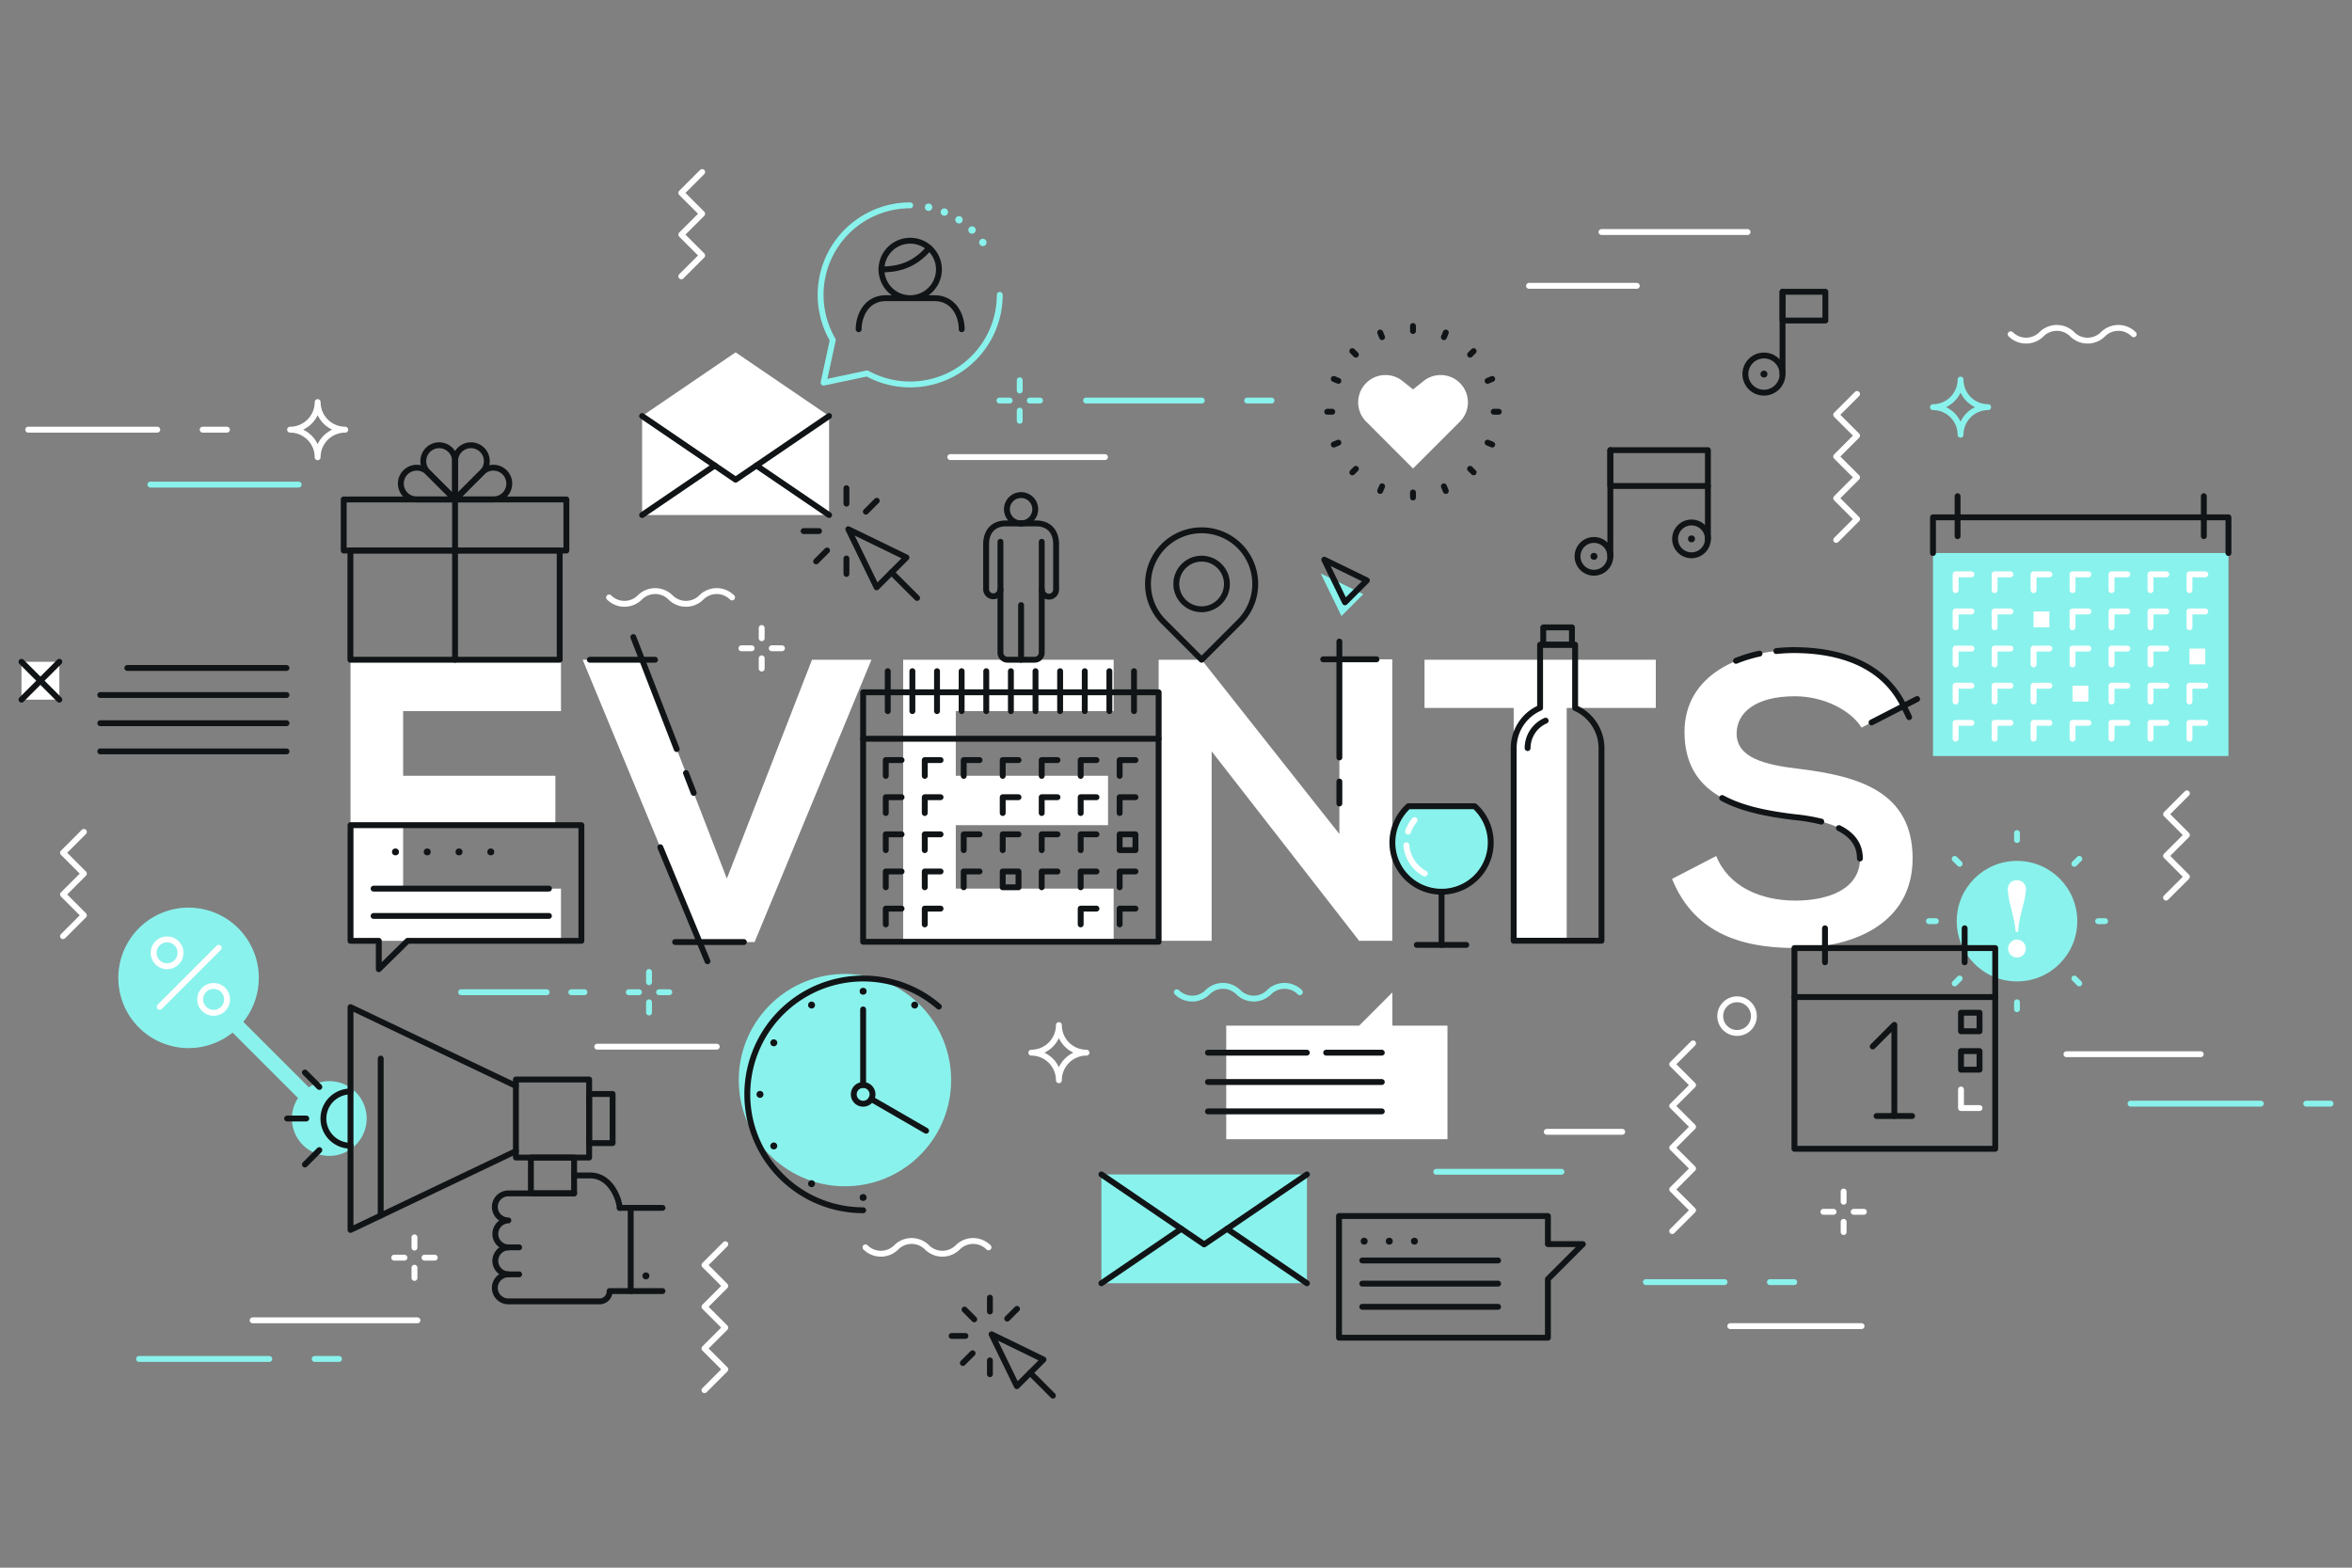 <svg xmlns="http://www.w3.org/2000/svg" viewBox="0 0 1200 800"><rect x="0" y="0" width="1200" height="800" fill="#808080" stroke="none"/><g data-name="Secondary shapes"><path fill="#fff" d="M286.22,480.11H178.84V336.67H286.22v26.22H205.68v33h77.67v25.2H205.68v32.38h80.54Z"/><path fill="#fff" d="M385,480.73H356.91L297.28,336.67h30.33l43.24,111.68,43.44-111.68h30.33Z"/><path fill="#fff" d="M568.19,480.11H460.81V336.67H568.19v26.22H487.65v33h77.67v25.2H487.65v32.38h80.54Z"/><path fill="#fff" d="M683.35,336.46h27V480.11H693.6v.2l-75.41-96.92v96.72H591.14V336.67h21.93l70.28,88.93Z"/><path fill="#fff" d="M772.29,361.26H726.8V336.67h118v24.59H799.34V480.11H772.29Z"/><path fill="#fff" d="M949.75,371.3c-4.92-8.2-18.44-16-34-16-20.08,0-29.71,8.41-29.71,19.06,0,12.5,14.75,16,32,18,29.92,3.69,57.78,11.48,57.78,45.7,0,32-28.27,45.7-60.24,45.7-29.31,0-51.85-9-62.5-35.25l22.54-11.68c6.35,15.78,22.95,22.75,40.37,22.75,17,0,33-5.95,33-21.52,0-13.52-14.14-19.06-33.2-21.1-29.3-3.49-56.35-11.27-56.35-43.45,0-29.51,29.1-41.6,55.53-41.8,22.34,0,45.5,6.35,56.36,28.48Z"/><line x1="683.35" x2="683.35" y1="327.38" y2="386.54" fill="none" stroke="#111416" stroke-linecap="round" stroke-linejoin="round" stroke-width="3"/><line x1="683.35" x2="683.35" y1="398.82" y2="410.05" fill="none" stroke="#111416" stroke-linecap="round" stroke-linejoin="round" stroke-width="3"/><path fill="none" stroke="#111416" stroke-linecap="round" stroke-linejoin="round" stroke-width="3" d="M675.1,336.46h27.18"/><line x1="300.94" x2="334.2" y1="336.67" y2="336.67" fill="none" stroke="#111416" stroke-linecap="round" stroke-linejoin="round" stroke-width="3"/><line x1="345.26" x2="323.13" y1="382.25" y2="325.1" fill="none" stroke="#111416" stroke-linecap="round" stroke-linejoin="round" stroke-width="3"/><line x1="349.99" x2="353.93" y1="394.47" y2="404.64" fill="none" stroke="#111416" stroke-linecap="round" stroke-linejoin="round" stroke-width="3"/><line x1="379.53" x2="344.45" y1="480.73" y2="480.73" fill="none" stroke="#111416" stroke-linecap="round" stroke-linejoin="round" stroke-width="3"/><line x1="360.97" x2="336.89" y1="490.52" y2="432.35" fill="none" stroke="#111416" stroke-linecap="round" stroke-linejoin="round" stroke-width="3"/><path fill="none" stroke="#111416" stroke-linecap="round" stroke-linejoin="round" stroke-width="3" d="M906.29,332.24c2.88-.31,5.77-.47,8.62-.49,22.34,0,45.5,6.35,56.36,28.48m-85.55-23a70.17,70.17,0,0,1,12-3.68m31.5,85.72A94.91,94.91,0,0,0,915.73,417c-13.69-1.63-26.89-4.2-37.07-9.76m70.27,30.86c0-7.22-4-12.16-10.7-15.52"/><line x1="954.87" x2="978.13" y1="368.67" y2="356.71" fill="none" stroke="#111416" stroke-linecap="round" stroke-linejoin="round" stroke-width="3"/><line x1="971.27" x2="974.05" y1="360.23" y2="365.97" fill="none" stroke="#111416" stroke-linecap="round" stroke-linejoin="round" stroke-width="3"/><circle cx="1029.08" cy="470.07" r="30.75" fill="#8af2ec"/><path fill="#fff" d="M1029.63,475.52h-1.22a45.89,45.89,0,0,0-1.28-7.68l-1.45-6.08a38.55,38.55,0,0,1-1.3-7.82,4.73,4.73,0,0,1,1.28-3.46,4.91,4.91,0,0,1,6.68,0,4.55,4.55,0,0,1,1.33,3.35,40.9,40.9,0,0,1-1.41,7.91l-1.48,6.08A49,49,0,0,0,1029.63,475.52Zm-.57,4a4.35,4.35,0,0,1,3.19,1.33,4.56,4.56,0,0,1,0,6.44,4.49,4.49,0,0,1-6.38,0,4.55,4.55,0,0,1,0-6.42A4.28,4.28,0,0,1,1029.06,479.5Z"/><g style="mix-blend-mode:multiply"><line x1="1029.08" x2="1029.08" y1="428.68" y2="425.13" fill="none" stroke="#8af2ec" stroke-linecap="round" stroke-linejoin="round" stroke-width="3"/><line x1="1058.34" x2="1060.85" y1="440.8" y2="438.29" fill="none" stroke="#8af2ec" stroke-linecap="round" stroke-linejoin="round" stroke-width="3"/><line x1="1070.47" x2="1074.02" y1="470.07" y2="470.07" fill="none" stroke="#8af2ec" stroke-linecap="round" stroke-linejoin="round" stroke-width="3"/><line x1="1058.34" x2="1060.85" y1="499.34" y2="501.85" fill="none" stroke="#8af2ec" stroke-linecap="round" stroke-linejoin="round" stroke-width="3"/><line x1="1029.08" x2="1029.08" y1="511.46" y2="515.01" fill="none" stroke="#8af2ec" stroke-linecap="round" stroke-linejoin="round" stroke-width="3"/><line x1="999.81" x2="997.3" y1="499.34" y2="501.85" fill="none" stroke="#8af2ec" stroke-linecap="round" stroke-linejoin="round" stroke-width="3"/><line x1="987.68" x2="984.14" y1="470.07" y2="470.07" fill="none" stroke="#8af2ec" stroke-linecap="round" stroke-linejoin="round" stroke-width="3"/><line x1="999.81" x2="997.3" y1="440.8" y2="438.29" fill="none" stroke="#8af2ec" stroke-linecap="round" stroke-linejoin="round" stroke-width="3"/></g><rect width="106.78" height="55.74" x="178.78" y="280.93" fill="none" stroke="#111416" stroke-linecap="round" stroke-linejoin="round" stroke-width="3"/><rect width="113.61" height="26.06" x="175.36" y="254.87" fill="none" stroke="#111416" stroke-linecap="round" stroke-linejoin="round" stroke-width="3"/><path fill="none" stroke="#111416" stroke-linecap="round" stroke-linejoin="round" stroke-width="3" d="M246,241.05a8.1,8.1,0,1,0-13.82-5.73v19.55Z"/><path fill="none" stroke="#111416" stroke-linecap="round" stroke-linejoin="round" stroke-width="3" d="M251.71,254.87A8.1,8.1,0,1,0,246,241.05l-13.82,13.82Z"/><path fill="none" stroke="#111416" stroke-linecap="round" stroke-linejoin="round" stroke-width="3" d="M218.35,241.05a8.1,8.1,0,1,1,13.82-5.73v19.55Z"/><path fill="none" stroke="#111416" stroke-linecap="round" stroke-linejoin="round" stroke-width="3" d="M212.62,254.87a8.1,8.1,0,1,1,5.73-13.82l13.82,13.82Z"/><line x1="232.17" x2="232.17" y1="254.87" y2="336.67" fill="none" stroke="#111416" stroke-linecap="round" stroke-linejoin="round" stroke-width="3"/><polygon fill="#fff" points="375.31 179.8 327.61 212.3 327.61 262.82 423 262.82 423 212.3 375.31 179.8"/><polyline fill="none" stroke="#111416" stroke-linecap="round" stroke-linejoin="round" stroke-width="3" points="327.61 212.3 375.31 244.79 423 212.3"/><line x1="385.93" x2="423.01" y1="237.56" y2="262.82" fill="none" stroke="#111416" stroke-linecap="round" stroke-linejoin="round" stroke-width="3"/><line x1="327.61" x2="364.69" y1="262.82" y2="237.56" fill="none" stroke="#111416" stroke-linecap="round" stroke-linejoin="round" stroke-width="3"/><path fill="none" stroke="#111416" stroke-linecap="round" stroke-linejoin="round" stroke-width="3" d="M464.38,152.16a14.66,14.66,0,1,0-14.65-14.66A14.66,14.66,0,0,0,464.38,152.16ZM490.67,168c0-6.61-3.76-15.83-13.91-15.83H452c-10.15,0-13.9,9.22-13.9,15.83"/><path fill="none" stroke="#111416" stroke-linecap="round" stroke-linejoin="round" stroke-width="3" d="M449.73,137.5c8,0,16.6-1.82,24.37-11"/><path fill="none" stroke="#8af2ec" stroke-linecap="round" stroke-linejoin="round" stroke-width="3" d="M464.38,104.79A45.69,45.69,0,0,0,424.9,173.5l-4.71,21.77,22.2-4.71a45.71,45.71,0,0,0,67.69-40.07"/><path fill="#8af2ec" d="M473.84,103.88a1.88,1.88,0,1,0,1.79,2A1.87,1.87,0,0,0,473.84,103.88Z"/><path fill="#8af2ec" d="M482.24,106.4a1.88,1.88,0,1,0,1.4,2.27A1.88,1.88,0,0,0,482.24,106.4Z"/><path fill="#8af2ec" d="M490,110.43a1.88,1.88,0,1,0,1,2.49A1.88,1.88,0,0,0,490,110.43Z"/><path fill="#8af2ec" d="M497,115.83a1.88,1.88,0,1,0,.49,2.61A1.88,1.88,0,0,0,497,115.83Z"/><path fill="#8af2ec" d="M502.78,122.4a1.88,1.88,0,1,0,0,2.66A1.87,1.87,0,0,0,502.78,122.4Z"/><polygon fill="none" stroke="#111416" stroke-linecap="round" stroke-linejoin="round" stroke-width="3" points="432.81 270.06 447.25 299.73 462.48 284.49 432.81 270.06"/><line x1="454.86" x2="467.9" y1="292.11" y2="305.14" fill="none" stroke="#111416" stroke-linecap="round" stroke-linejoin="round" stroke-width="3"/><line x1="431.86" x2="431.86" y1="257.01" y2="249.13" fill="none" stroke="#111416" stroke-linecap="round" stroke-linejoin="round" stroke-width="3"/><line x1="441.76" x2="447.33" y1="261.11" y2="255.54" fill="none" stroke="#111416" stroke-linecap="round" stroke-linejoin="round" stroke-width="3"/><line x1="417.87" x2="409.99" y1="271.01" y2="271.01" fill="none" stroke="#111416" stroke-linecap="round" stroke-linejoin="round" stroke-width="3"/><line x1="421.97" x2="416.39" y1="280.9" y2="286.48" fill="none" stroke="#111416" stroke-linecap="round" stroke-linejoin="round" stroke-width="3"/><line x1="431.86" x2="431.86" y1="285" y2="292.88" fill="none" stroke="#111416" stroke-linecap="round" stroke-linejoin="round" stroke-width="3"/><polygon fill="none" stroke="#111416" stroke-linecap="round" stroke-linejoin="round" stroke-width="3" points="505.91 680.89 518.79 707.37 532.39 693.78 505.91 680.89"/><line x1="525.59" x2="537.22" y1="700.57" y2="712.21" fill="none" stroke="#111416" stroke-linecap="round" stroke-linejoin="round" stroke-width="3"/><line x1="505.06" x2="505.06" y1="669.25" y2="662.21" fill="none" stroke="#111416" stroke-linecap="round" stroke-linejoin="round" stroke-width="3"/><line x1="497.07" x2="492.1" y1="673.26" y2="668.28" fill="none" stroke="#111416" stroke-linecap="round" stroke-linejoin="round" stroke-width="3"/><line x1="513.89" x2="518.87" y1="672.9" y2="667.93" fill="none" stroke="#111416" stroke-linecap="round" stroke-linejoin="round" stroke-width="3"/><line x1="492.57" x2="485.53" y1="681.74" y2="681.74" fill="none" stroke="#111416" stroke-linecap="round" stroke-linejoin="round" stroke-width="3"/><line x1="496.23" x2="491.25" y1="690.57" y2="695.54" fill="none" stroke="#111416" stroke-linecap="round" stroke-linejoin="round" stroke-width="3"/><line x1="505.06" x2="505.06" y1="694.23" y2="701.26" fill="none" stroke="#111416" stroke-linecap="round" stroke-linejoin="round" stroke-width="3"/><rect width="150.76" height="103.6" x="440.37" y="376.99" fill="none" stroke="#111416" stroke-linecap="round" stroke-linejoin="round" stroke-width="3"/><polyline fill="none" stroke="#111416" stroke-linecap="round" stroke-linejoin="round" stroke-width="3" points="451.93 433.83 451.93 425.77 459.99 425.77"/><polyline fill="none" stroke="#111416" stroke-linecap="round" stroke-linejoin="round" stroke-width="3" points="471.82 433.83 471.82 425.77 479.88 425.77"/><polyline fill="none" stroke="#111416" stroke-linecap="round" stroke-linejoin="round" stroke-width="3" points="491.7 433.83 491.7 425.77 499.77 425.77"/><polyline fill="none" stroke="#111416" stroke-linecap="round" stroke-linejoin="round" stroke-width="3" points="511.59 433.83 511.59 425.77 519.65 425.77"/><polyline fill="none" stroke="#111416" stroke-linecap="round" stroke-linejoin="round" stroke-width="3" points="531.48 433.83 531.48 425.77 539.54 425.77"/><polyline fill="none" stroke="#111416" stroke-linecap="round" stroke-linejoin="round" stroke-width="3" points="551.37 433.83 551.37 425.77 559.43 425.77"/><rect width="8.06" height="8.06" x="571.25" y="425.77" fill="none" stroke="#111416" stroke-linecap="round" stroke-linejoin="round" stroke-width="3"/><polyline fill="none" stroke="#111416" stroke-linecap="round" stroke-linejoin="round" stroke-width="3" points="451.93 452.78 451.93 444.72 459.99 444.72"/><polyline fill="none" stroke="#111416" stroke-linecap="round" stroke-linejoin="round" stroke-width="3" points="471.82 452.78 471.82 444.72 479.88 444.72"/><polyline fill="none" stroke="#111416" stroke-linecap="round" stroke-linejoin="round" stroke-width="3" points="491.7 452.78 491.7 444.72 499.77 444.72"/><rect width="8.06" height="8.06" x="511.59" y="444.72" fill="none" stroke="#111416" stroke-linecap="round" stroke-linejoin="round" stroke-width="3"/><polyline fill="none" stroke="#111416" stroke-linecap="round" stroke-linejoin="round" stroke-width="3" points="531.48 452.78 531.48 444.72 539.54 444.72"/><polyline fill="none" stroke="#111416" stroke-linecap="round" stroke-linejoin="round" stroke-width="3" points="551.37 452.78 551.37 444.72 559.43 444.72"/><polyline fill="none" stroke="#111416" stroke-linecap="round" stroke-linejoin="round" stroke-width="3" points="571.25 452.78 571.25 444.72 579.31 444.72"/><polyline fill="none" stroke="#111416" stroke-linecap="round" stroke-linejoin="round" stroke-width="3" points="451.93 471.73 451.93 463.67 459.99 463.67"/><polyline fill="none" stroke="#111416" stroke-linecap="round" stroke-linejoin="round" stroke-width="3" points="471.82 471.73 471.82 463.67 479.88 463.67"/><polyline fill="none" stroke="#fff" stroke-linecap="round" stroke-linejoin="round" stroke-width="3" points="491.7 471.73 491.7 463.67 499.77 463.67"/><polyline fill="none" stroke="#fff" stroke-linecap="round" stroke-linejoin="round" stroke-width="3" points="511.59 471.73 511.59 463.67 519.65 463.67"/><polyline fill="none" stroke="#fff" stroke-linecap="round" stroke-linejoin="round" stroke-width="3" points="531.48 471.73 531.48 463.67 539.54 463.67"/><polyline fill="none" stroke="#111416" stroke-linecap="round" stroke-linejoin="round" stroke-width="3" points="551.37 471.73 551.37 463.67 559.43 463.67"/><polyline fill="none" stroke="#111416" stroke-linecap="round" stroke-linejoin="round" stroke-width="3" points="571.25 471.73 571.25 463.67 579.31 463.67"/><polyline fill="none" stroke="#111416" stroke-linecap="round" stroke-linejoin="round" stroke-width="3" points="451.93 414.89 451.93 406.82 459.99 406.82"/><polyline fill="none" stroke="#111416" stroke-linecap="round" stroke-linejoin="round" stroke-width="3" points="471.82 414.89 471.82 406.82 479.88 406.82"/><rect width="8.06" height="8.06" x="491.7" y="406.82" fill="none" stroke="#fff" stroke-linecap="round" stroke-linejoin="round" stroke-width="3"/><polyline fill="none" stroke="#111416" stroke-linecap="round" stroke-linejoin="round" stroke-width="3" points="511.59 414.89 511.59 406.82 519.65 406.82"/><polyline fill="none" stroke="#111416" stroke-linecap="round" stroke-linejoin="round" stroke-width="3" points="531.48 414.89 531.48 406.82 539.54 406.82"/><polyline fill="none" stroke="#111416" stroke-linecap="round" stroke-linejoin="round" stroke-width="3" points="551.37 414.89 551.37 406.82 559.43 406.82"/><polyline fill="none" stroke="#111416" stroke-linecap="round" stroke-linejoin="round" stroke-width="3" points="571.25 414.89 571.25 406.82 579.31 406.82"/><polyline fill="none" stroke="#111416" stroke-linecap="round" stroke-linejoin="round" stroke-width="3" points="451.93 395.94 451.93 387.88 459.99 387.88"/><polyline fill="none" stroke="#111416" stroke-linecap="round" stroke-linejoin="round" stroke-width="3" points="471.82 395.94 471.82 387.88 479.88 387.88"/><polyline fill="none" stroke="#111416" stroke-linecap="round" stroke-linejoin="round" stroke-width="3" points="491.7 395.94 491.7 387.88 499.77 387.88"/><polyline fill="none" stroke="#111416" stroke-linecap="round" stroke-linejoin="round" stroke-width="3" points="511.59 395.94 511.59 387.88 519.65 387.88"/><polyline fill="none" stroke="#111416" stroke-linecap="round" stroke-linejoin="round" stroke-width="3" points="531.48 395.94 531.48 387.88 539.54 387.88"/><polyline fill="none" stroke="#111416" stroke-linecap="round" stroke-linejoin="round" stroke-width="3" points="551.37 395.94 551.37 387.88 559.43 387.88"/><polyline fill="none" stroke="#111416" stroke-linecap="round" stroke-linejoin="round" stroke-width="3" points="571.25 395.94 571.25 387.88 579.31 387.88"/><polyline fill="none" stroke="#111416" stroke-linecap="round" stroke-linejoin="round" stroke-width="3" points="440.38 376.99 440.38 353.29 591.14 353.29 591.14 376.99"/><line x1="452.94" x2="452.94" y1="342.5" y2="362.89" fill="none" stroke="#111416" stroke-linecap="round" stroke-linejoin="round" stroke-width="3"/><line x1="465.5" x2="465.5" y1="342.5" y2="362.89" fill="none" stroke="#111416" stroke-linecap="round" stroke-linejoin="round" stroke-width="3"/><line x1="478.07" x2="478.07" y1="342.5" y2="362.89" fill="none" stroke="#111416" stroke-linecap="round" stroke-linejoin="round" stroke-width="3"/><line x1="490.63" x2="490.63" y1="342.5" y2="362.89" fill="none" stroke="#111416" stroke-linecap="round" stroke-linejoin="round" stroke-width="3"/><line x1="503.19" x2="503.19" y1="342.5" y2="362.89" fill="none" stroke="#111416" stroke-linecap="round" stroke-linejoin="round" stroke-width="3"/><line x1="515.76" x2="515.76" y1="342.5" y2="362.89" fill="none" stroke="#111416" stroke-linecap="round" stroke-linejoin="round" stroke-width="3"/><line x1="528.32" x2="528.32" y1="342.5" y2="362.89" fill="none" stroke="#111416" stroke-linecap="round" stroke-linejoin="round" stroke-width="3"/><line x1="540.88" x2="540.88" y1="342.5" y2="362.89" fill="none" stroke="#111416" stroke-linecap="round" stroke-linejoin="round" stroke-width="3"/><line x1="553.45" x2="553.45" y1="342.5" y2="362.89" fill="none" stroke="#111416" stroke-linecap="round" stroke-linejoin="round" stroke-width="3"/><line x1="566.01" x2="566.01" y1="342.5" y2="362.89" fill="none" stroke="#111416" stroke-linecap="round" stroke-linejoin="round" stroke-width="3"/><line x1="578.58" x2="578.58" y1="342.5" y2="362.89" fill="none" stroke="#111416" stroke-linecap="round" stroke-linejoin="round" stroke-width="3"/><path fill="none" stroke="#111416" stroke-width="3" d="M513.73,259.88A7.23,7.23,0,1,1,521,267.1,7.23,7.23,0,0,1,513.73,259.88Z"/><path fill="none" stroke="#111416" stroke-linecap="round" stroke-width="3" d="M510.43,276.49v56.56a3.61,3.61,0,0,0,3.61,3.62h13.83a3.63,3.63,0,0,0,3.62-3.62V276.49"/><path fill="none" stroke="#111416" stroke-linecap="round" stroke-width="3" d="M521,267.1H513.3c-6.77,0-10.18,4.41-10.18,10.66v23.07a3.66,3.66,0,0,0,7.31,0"/><path fill="none" stroke="#111416" stroke-linecap="round" stroke-width="3" d="M521,267.1h7.65c6.77,0,10.18,4.41,10.18,10.66v23.07a3.65,3.65,0,0,1-7.3,0"/><line x1="520.96" x2="520.96" y1="308.78" y2="336.67" fill="none" stroke="#111416" stroke-linecap="round" stroke-width="3"/><path fill="none" stroke="#111416" stroke-linecap="round" stroke-linejoin="round" stroke-width="3" d="M593.72,317.32l19.35,19.35,19.34-19.35a27.36,27.36,0,1,0-38.69,0Z"/><path fill="none" stroke="#111416" stroke-linecap="round" stroke-linejoin="round" stroke-width="3" d="M600.16,298a12.91,12.91,0,1,1,12.91,12.91A12.91,12.91,0,0,1,600.16,298Z"/><path fill="#fff" d="M726.73,194.11a13.93,13.93,0,0,1,18,21.18l-23.79,23.8-23.79-23.8a13.93,13.93,0,0,1,18-21.18l5.82,4.6Z"/><line x1="720.91" x2="720.91" y1="168.92" y2="166.36" fill="none" stroke="#111416" stroke-linecap="round" stroke-linejoin="round" stroke-width="3"/><line x1="720.91" x2="720.91" y1="251.31" y2="253.87" fill="none" stroke="#111416" stroke-linecap="round" stroke-linejoin="round" stroke-width="3"/><line x1="705.15" x2="704.17" y1="172.06" y2="169.69" fill="none" stroke="#111416" stroke-linecap="round" stroke-linejoin="round" stroke-width="3"/><line x1="736.67" x2="737.66" y1="248.17" y2="250.54" fill="none" stroke="#111416" stroke-linecap="round" stroke-linejoin="round" stroke-width="3"/><line x1="691.78" x2="689.97" y1="180.99" y2="179.17" fill="none" stroke="#111416" stroke-linecap="round" stroke-linejoin="round" stroke-width="3"/><line x1="750.04" x2="751.85" y1="239.24" y2="241.05" fill="none" stroke="#111416" stroke-linecap="round" stroke-linejoin="round" stroke-width="3"/><line x1="682.85" x2="680.49" y1="194.35" y2="193.37" fill="none" stroke="#111416" stroke-linecap="round" stroke-linejoin="round" stroke-width="3"/><line x1="758.97" x2="761.34" y1="225.88" y2="226.86" fill="none" stroke="#111416" stroke-linecap="round" stroke-linejoin="round" stroke-width="3"/><line x1="679.72" x2="677.15" y1="210.11" y2="210.11" fill="none" stroke="#111416" stroke-linecap="round" stroke-linejoin="round" stroke-width="3"/><line x1="762.1" x2="764.67" y1="210.11" y2="210.11" fill="none" stroke="#111416" stroke-linecap="round" stroke-linejoin="round" stroke-width="3"/><line x1="682.85" x2="680.49" y1="225.88" y2="226.86" fill="none" stroke="#111416" stroke-linecap="round" stroke-linejoin="round" stroke-width="3"/><line x1="758.97" x2="761.34" y1="194.35" y2="193.37" fill="none" stroke="#111416" stroke-linecap="round" stroke-linejoin="round" stroke-width="3"/><line x1="691.78" x2="689.97" y1="239.24" y2="241.05" fill="none" stroke="#111416" stroke-linecap="round" stroke-linejoin="round" stroke-width="3"/><line x1="750.04" x2="751.85" y1="180.99" y2="179.17" fill="none" stroke="#111416" stroke-linecap="round" stroke-linejoin="round" stroke-width="3"/><line x1="705.15" x2="704.17" y1="248.17" y2="250.54" fill="none" stroke="#111416" stroke-linecap="round" stroke-linejoin="round" stroke-width="3"/><line x1="736.67" x2="737.66" y1="172.06" y2="169.69" fill="none" stroke="#111416" stroke-linecap="round" stroke-linejoin="round" stroke-width="3"/><path fill="#8af2ec" d="M168,551.72a18.94,18.94,0,0,0-10.47,3.13l-33.39-33.38a35.84,35.84,0,1,0-5.47,5.47l33.39,33.38a19.07,19.07,0,1,0,15.94-8.6Z"/><path fill="none" stroke="#fff" stroke-linecap="round" stroke-linejoin="round" stroke-width="3" d="M78.4,486.23a6.85,6.85,0,1,1,6.85,6.85A6.84,6.84,0,0,1,78.4,486.23Z"/><path fill="none" stroke="#fff" stroke-linecap="round" stroke-linejoin="round" stroke-width="3" d="M102.15,510a6.85,6.85,0,1,1,6.85,6.85A6.85,6.85,0,0,1,102.15,510Z"/><line x1="81.49" x2="111.6" y1="513.77" y2="483.66" fill="none" stroke="#fff" stroke-linecap="round" stroke-linejoin="round" stroke-width="3"/><path fill="none" stroke="#111416" stroke-linecap="round" stroke-linejoin="round" stroke-width="3" d="M292.92,599.84h8.26c11.18,0,15,13.65,15,16.55"/><path fill="none" stroke="#111416" stroke-linecap="round" stroke-linejoin="round" stroke-width="3" d="M259.36,650.32a6.9,6.9,0,0,1,0-13.79h5.5"/><path fill="none" stroke="#111416" stroke-linecap="round" stroke-linejoin="round" stroke-width="3" d="M264.86,650.32h-5.5a6.89,6.89,0,0,0,0,13.78h46.33a5.14,5.14,0,0,0,5.34-5.26h10.76"/><path fill="none" stroke="#111416" stroke-linecap="round" stroke-linejoin="round" stroke-width="3" d="M292.92,609H259.36a6.89,6.89,0,0,0,0,13.78h0a6.9,6.9,0,0,0,0,13.79"/><polyline fill="none" stroke="#111416" stroke-linecap="round" stroke-linejoin="round" stroke-width="3" points="338 616.39 321.79 616.39 321.79 658.84 338 658.84"/><path fill="none" stroke="#111416" stroke-linecap="round" stroke-linejoin="round" stroke-width="3" d="M316.18,616.39h5.61"/><circle cx="329.54" cy="651.09" r="1.77" fill="#111416"/><rect width="37.37" height="39.83" x="263.21" y="550.87" fill="none" stroke="#111416" stroke-linecap="round" stroke-linejoin="round" stroke-width="3"/><rect width="22.04" height="18.25" x="270.87" y="590.71" fill="none" stroke="#111416" stroke-linecap="round" stroke-linejoin="round" stroke-width="3"/><rect width="11.98" height="25.06" x="300.58" y="558.26" fill="none" stroke="#111416" stroke-linecap="round" stroke-linejoin="round" stroke-width="3"/><polyline fill="none" stroke="#111416" stroke-linecap="round" stroke-linejoin="round" stroke-width="3" points="263.21 554.17 178.84 513.94 178.84 627.64 263.21 587.41"/><line x1="194.24" x2="194.24" y1="620.3" y2="540.21" fill="none" stroke="#111416" stroke-linecap="round" stroke-linejoin="round" stroke-width="3"/><path fill="none" stroke="#111416" stroke-linecap="round" stroke-linejoin="round" stroke-width="3" d="M178.84,557a13.83,13.83,0,0,0,0,27.66"/><line x1="146.48" x2="156.26" y1="570.79" y2="570.79" fill="none" stroke="#111416" stroke-linecap="round" stroke-linejoin="round" stroke-width="3"/><line x1="155.57" x2="162.93" y1="547.32" y2="554.68" fill="none" stroke="#111416" stroke-linecap="round" stroke-linejoin="round" stroke-width="3"/><line x1="155.57" x2="162.93" y1="594.26" y2="586.9" fill="none" stroke="#111416" stroke-linecap="round" stroke-linejoin="round" stroke-width="3"/><polygon fill="#fff" points="693.46 523.38 710.4 506.43 710.4 523.38 738.5 523.38 738.5 581.33 625.62 581.33 625.62 523.38 693.46 523.38"/><line x1="666.76" x2="616.3" y1="537.18" y2="537.18" fill="#fff" stroke="#111416" stroke-linecap="round" stroke-linejoin="round" stroke-width="3"/><line x1="705" x2="676.61" y1="537.18" y2="537.18" fill="#fff" stroke="#111416" stroke-linecap="round" stroke-linejoin="round" stroke-width="3"/><line x1="705" x2="616.3" y1="552.16" y2="552.16" fill="#fff" stroke="#111416" stroke-linecap="round" stroke-linejoin="round" stroke-width="3"/><line x1="705" x2="616.3" y1="567.14" y2="567.14" fill="#fff" stroke="#111416" stroke-linecap="round" stroke-linejoin="round" stroke-width="3"/><circle cx="431.11" cy="551.17" r="54.18" fill="#8af2ec" transform="rotate(-1.78 431.518 551.745)"/><path fill="none" stroke="#111416" stroke-width="3" d="M435.6,558.47a4.78,4.78,0,1,1,4.77,4.77A4.78,4.78,0,0,1,435.6,558.47Z"/><line x1="440.37" x2="440.37" y1="553.69" y2="515.11" fill="none" stroke="#111416" stroke-linecap="round" stroke-width="3"/><line x1="444.5" x2="472.5" y1="560.85" y2="577.02" fill="none" stroke="#111416" stroke-linecap="round" stroke-width="3"/><path fill="none" stroke="#111416" stroke-linecap="round" stroke-linejoin="round" stroke-width="3" d="M479,513.67a59.13,59.13,0,1,0-38.6,103.93"/><circle cx="440.37" cy="505.84" r="1.77" fill="#111416"/><circle cx="440.37" cy="611.09" r="1.77" fill="#111416"/><path fill="#111416" d="M415.6,512a1.77,1.77,0,1,1-2.42-.65A1.77,1.77,0,0,1,415.6,512Z"/><path fill="#111416" d="M395.69,530.62a1.77,1.77,0,1,1-2.43.65A1.78,1.78,0,0,1,395.69,530.62Z"/><path fill="#111416" d="M387.75,556.7a1.77,1.77,0,1,1-1.77,1.77A1.76,1.76,0,0,1,387.75,556.7Z"/><path fill="#111416" d="M393.91,583.25a1.77,1.77,0,1,1-.65,2.42A1.77,1.77,0,0,1,393.91,583.25Z"/><path fill="#111416" d="M412.53,603.16a1.77,1.77,0,1,1,.64,2.42A1.77,1.77,0,0,1,412.53,603.16Z"/><path fill="#111416" d="M468.22,513.78a1.77,1.77,0,1,1-.65-2.42A1.77,1.77,0,0,1,468.22,513.78Z"/><path fill="none" stroke="#111416" stroke-linecap="round" stroke-linejoin="round" stroke-width="3" d="M890.5,190.9a9.48,9.48,0,1,1,9.48,9.48A9.47,9.47,0,0,1,890.5,190.9Z"/><line x1="909.46" x2="909.46" y1="190.9" y2="148.89" fill="none" stroke="#111416" stroke-linecap="round" stroke-linejoin="round" stroke-width="3"/><rect width="21.85" height="14.68" x="909.46" y="148.89" fill="none" stroke="#111416" stroke-linecap="round" stroke-linejoin="round" stroke-width="3"/><circle cx="899.98" cy="190.9" r="1.77" fill="#111416"/><circle cx="813.23" cy="283.9" r="8.37" fill="none" stroke="#111416" stroke-linecap="round" stroke-linejoin="round" stroke-width="3"/><line x1="821.6" x2="821.6" y1="283.9" y2="229.71" fill="none" stroke="#111416" stroke-linecap="round" stroke-linejoin="round" stroke-width="3"/><rect width="49.78" height="18.3" x="821.6" y="229.71" fill="none" stroke="#111416" stroke-linecap="round" stroke-linejoin="round" stroke-width="3"/><circle cx="813.23" cy="283.9" r="1.77" fill="#111416"/><path fill="none" stroke="#111416" stroke-linecap="round" stroke-linejoin="round" stroke-width="3" d="M854.64,275a8.37,8.37,0,1,1,8.37,8.37A8.37,8.37,0,0,1,854.64,275Z"/><circle cx="863.01" cy="274.98" r="1.77" fill="#111416"/><line x1="871.38" x2="871.38" y1="274.98" y2="248.01" fill="none" stroke="#111416" stroke-linecap="round" stroke-linejoin="round" stroke-width="3"/><polygon fill="none" stroke="#111416" stroke-linecap="round" stroke-linejoin="round" stroke-width="3" points="789.75 634.89 789.75 620.55 683.17 620.55 683.17 682.64 789.75 682.64 789.75 652.73 807.59 634.89 789.75 634.89"/><circle cx="696" cy="633.38" r="1.77" fill="#111416"/><circle cx="708.82" cy="633.38" r="1.77" fill="#111416"/><circle cx="721.64" cy="633.38" r="1.77" fill="#111416"/><line x1="695.03" x2="764.34" y1="643.22" y2="643.22" fill="none" stroke="#111416" stroke-linecap="round" stroke-linejoin="round" stroke-width="3"/><line x1="695.03" x2="764.34" y1="655.05" y2="655.05" fill="none" stroke="#111416" stroke-linecap="round" stroke-linejoin="round" stroke-width="3"/><line x1="695.03" x2="764.34" y1="666.87" y2="666.87" fill="none" stroke="#111416" stroke-linecap="round" stroke-linejoin="round" stroke-width="3"/><polygon fill="#8af2ec" points="673.83 292.62 684.41 314.37 695.57 303.2 673.83 292.62"/><polygon fill="none" stroke="#111416" stroke-linecap="round" stroke-linejoin="round" stroke-width="3" points="675.65 285.61 686.22 307.36 697.39 296.19 675.65 285.61"/><rect width="104.87" height="55.54" x="561.94" y="599.31" fill="#8af2ec"/><polyline fill="none" stroke="#111416" stroke-linecap="round" stroke-linejoin="round" stroke-width="3" points="561.94 599.31 614.37 635.03 666.8 599.31"/><line x1="626.05" x2="666.8" y1="627.08" y2="654.85" fill="none" stroke="#111416" stroke-linecap="round" stroke-linejoin="round" stroke-width="3"/><line x1="561.94" x2="602.7" y1="654.85" y2="627.08" fill="none" stroke="#111416" stroke-linecap="round" stroke-linejoin="round" stroke-width="3"/><rect width="102.44" height="102.44" x="915.53" y="483.8" fill="none" stroke="#111416" stroke-linecap="round" stroke-linejoin="round" stroke-width="3"/><line x1="915.53" x2="1017.96" y1="508.8" y2="508.8" fill="none" stroke="#111416" stroke-linecap="round" stroke-linejoin="round" stroke-width="3"/><line x1="931.12" x2="931.12" y1="473.71" y2="491.06" fill="none" stroke="#111416" stroke-linecap="round" stroke-linejoin="round" stroke-width="3"/><line x1="1002.37" x2="1002.37" y1="473.71" y2="491.06" fill="none" stroke="#111416" stroke-linecap="round" stroke-linejoin="round" stroke-width="3"/><rect width="9.46" height="9.46" x="1000.51" y="516.79" fill="none" stroke="#111416" stroke-linecap="round" stroke-linejoin="round" stroke-width="3"/><rect width="9.46" height="9.46" x="1000.51" y="536.39" fill="none" stroke="#111416" stroke-linecap="round" stroke-linejoin="round" stroke-width="3"/><polyline fill="none" stroke="#fff" stroke-linecap="round" stroke-linejoin="round" stroke-width="3" points="1000.51 555.99 1000.51 565.45 1009.97 565.45"/><line x1="957.43" x2="975.56" y1="569.51" y2="569.51" fill="none" stroke="#111416" stroke-linecap="round" stroke-linejoin="round" stroke-width="3"/><polyline fill="none" stroke="#111416" stroke-linecap="round" stroke-linejoin="round" stroke-width="3" points="966.5 569.5 966.5 522.99 955.46 534.03"/><line x1="51.17" x2="146.17" y1="354.67" y2="354.67" fill="none" stroke="#111416" stroke-linecap="round" stroke-linejoin="round" stroke-width="3"/><line x1="51.17" x2="146.17" y1="369.05" y2="369.05" fill="none" stroke="#111416" stroke-linecap="round" stroke-linejoin="round" stroke-width="3"/><line x1="51.17" x2="146.17" y1="383.44" y2="383.44" fill="none" stroke="#111416" stroke-linecap="round" stroke-linejoin="round" stroke-width="3"/><line x1="64.96" x2="146.17" y1="340.87" y2="340.87" fill="none" stroke="#111416" stroke-linecap="round" stroke-linejoin="round" stroke-width="3"/><rect width="19.32" height="19.32" x="10.96" y="337.72" fill="#fff"/><line x1="10.96" x2="30.27" y1="357.03" y2="337.72" fill="none" stroke="#111416" stroke-linecap="round" stroke-linejoin="round" stroke-width="3"/><line x1="10.96" x2="30.27" y1="337.72" y2="357.03" fill="none" stroke="#111416" stroke-linecap="round" stroke-linejoin="round" stroke-width="3"/><rect width="150.76" height="103.6" x="986.21" y="282.21" fill="#8af2ec"/><polyline fill="none" stroke="#fff" stroke-linecap="round" stroke-linejoin="round" stroke-width="3" points="997.76 339.05 997.76 330.98 1005.83 330.98"/><polyline fill="none" stroke="#fff" stroke-linecap="round" stroke-linejoin="round" stroke-width="3" points="1017.65 339.05 1017.65 330.98 1025.71 330.98"/><polyline fill="none" stroke="#fff" stroke-linecap="round" stroke-linejoin="round" stroke-width="3" points="1037.54 339.05 1037.54 330.98 1045.6 330.98"/><polyline fill="none" stroke="#fff" stroke-linecap="round" stroke-linejoin="round" stroke-width="3" points="1057.42 339.05 1057.42 330.98 1065.49 330.98"/><polyline fill="none" stroke="#fff" stroke-linecap="round" stroke-linejoin="round" stroke-width="3" points="1077.31 339.05 1077.31 330.98 1085.37 330.98"/><polyline fill="none" stroke="#fff" stroke-linecap="round" stroke-linejoin="round" stroke-width="3" points="1097.2 339.05 1097.2 330.98 1105.26 330.98"/><rect width="8.06" height="8.06" x="1117.08" y="330.98" fill="#fff"/><polyline fill="none" stroke="#fff" stroke-linecap="round" stroke-linejoin="round" stroke-width="3" points="997.76 357.99 997.76 349.93 1005.83 349.93"/><polyline fill="none" stroke="#fff" stroke-linecap="round" stroke-linejoin="round" stroke-width="3" points="1017.65 357.99 1017.65 349.93 1025.71 349.93"/><polyline fill="none" stroke="#fff" stroke-linecap="round" stroke-linejoin="round" stroke-width="3" points="1037.54 357.99 1037.54 349.93 1045.6 349.93"/><rect width="8.06" height="8.06" x="1057.42" y="349.93" fill="#fff"/><polyline fill="none" stroke="#fff" stroke-linecap="round" stroke-linejoin="round" stroke-width="3" points="1077.31 357.99 1077.31 349.93 1085.37 349.93"/><polyline fill="none" stroke="#fff" stroke-linecap="round" stroke-linejoin="round" stroke-width="3" points="1097.2 357.99 1097.2 349.93 1105.26 349.93"/><polyline fill="none" stroke="#fff" stroke-linecap="round" stroke-linejoin="round" stroke-width="3" points="1117.08 357.99 1117.08 349.93 1125.14 349.93"/><polyline fill="none" stroke="#fff" stroke-linecap="round" stroke-linejoin="round" stroke-width="3" points="997.76 376.94 997.76 368.88 1005.83 368.88"/><polyline fill="none" stroke="#fff" stroke-linecap="round" stroke-linejoin="round" stroke-width="3" points="1017.65 376.94 1017.65 368.88 1025.71 368.88"/><polyline fill="none" stroke="#fff" stroke-linecap="round" stroke-linejoin="round" stroke-width="3" points="1037.54 376.94 1037.54 368.88 1045.6 368.88"/><polyline fill="none" stroke="#fff" stroke-linecap="round" stroke-linejoin="round" stroke-width="3" points="1057.42 376.94 1057.42 368.88 1065.49 368.88"/><polyline fill="none" stroke="#fff" stroke-linecap="round" stroke-linejoin="round" stroke-width="3" points="1077.31 376.94 1077.31 368.88 1085.37 368.88"/><polyline fill="none" stroke="#fff" stroke-linecap="round" stroke-linejoin="round" stroke-width="3" points="1097.2 376.94 1097.2 368.88 1105.26 368.88"/><polyline fill="none" stroke="#fff" stroke-linecap="round" stroke-linejoin="round" stroke-width="3" points="1117.08 376.94 1117.08 368.88 1125.14 368.88"/><polyline fill="none" stroke="#fff" stroke-linecap="round" stroke-linejoin="round" stroke-width="3" points="997.76 320.1 997.76 312.04 1005.83 312.04"/><polyline fill="none" stroke="#fff" stroke-linecap="round" stroke-linejoin="round" stroke-width="3" points="1017.65 320.1 1017.65 312.04 1025.71 312.04"/><rect width="8.06" height="8.06" x="1037.54" y="312.04" fill="#fff"/><polyline fill="none" stroke="#fff" stroke-linecap="round" stroke-linejoin="round" stroke-width="3" points="1057.42 320.1 1057.42 312.04 1065.49 312.04"/><polyline fill="none" stroke="#fff" stroke-linecap="round" stroke-linejoin="round" stroke-width="3" points="1077.31 320.1 1077.31 312.04 1085.37 312.04"/><polyline fill="none" stroke="#fff" stroke-linecap="round" stroke-linejoin="round" stroke-width="3" points="1097.2 320.1 1097.2 312.04 1105.26 312.04"/><polyline fill="none" stroke="#fff" stroke-linecap="round" stroke-linejoin="round" stroke-width="3" points="1117.08 320.1 1117.08 312.04 1125.14 312.04"/><polyline fill="none" stroke="#fff" stroke-linecap="round" stroke-linejoin="round" stroke-width="3" points="997.76 301.15 997.76 293.09 1005.83 293.09"/><polyline fill="none" stroke="#fff" stroke-linecap="round" stroke-linejoin="round" stroke-width="3" points="1017.65 301.15 1017.65 293.09 1025.71 293.09"/><polyline fill="none" stroke="#fff" stroke-linecap="round" stroke-linejoin="round" stroke-width="3" points="1037.54 301.15 1037.54 293.09 1045.6 293.09"/><polyline fill="none" stroke="#fff" stroke-linecap="round" stroke-linejoin="round" stroke-width="3" points="1057.42 301.15 1057.42 293.09 1065.49 293.09"/><polyline fill="none" stroke="#fff" stroke-linecap="round" stroke-linejoin="round" stroke-width="3" points="1077.31 301.15 1077.31 293.09 1085.37 293.09"/><polyline fill="none" stroke="#fff" stroke-linecap="round" stroke-linejoin="round" stroke-width="3" points="1097.2 301.15 1097.2 293.09 1105.26 293.09"/><polyline fill="none" stroke="#fff" stroke-linecap="round" stroke-linejoin="round" stroke-width="3" points="1117.08 301.15 1117.08 293.09 1125.14 293.09"/><polyline fill="none" stroke="#111416" stroke-linecap="round" stroke-linejoin="round" stroke-width="3" points="986.21 282.21 986.21 264 1136.97 264 1136.97 282.21"/><line x1="998.77" x2="998.77" y1="253.21" y2="273.61" fill="none" stroke="#111416" stroke-linecap="round" stroke-linejoin="round" stroke-width="3"/><line x1="1124.41" x2="1124.41" y1="253.21" y2="273.61" fill="none" stroke="#111416" stroke-linecap="round" stroke-linejoin="round" stroke-width="3"/><path fill="none" stroke="#111416" stroke-linecap="round" stroke-linejoin="round" stroke-width="3" d="M803.63,361.26V329H785.76v32.22a22.38,22.38,0,0,0-13.47,20.53v98.32h44.8V381.79A22.39,22.39,0,0,0,803.63,361.26Z"/><path fill="none" stroke="#111416" stroke-linecap="round" stroke-linejoin="round" stroke-width="3" d="M788.59,367.76a15.32,15.32,0,0,0-9.2,14"/><rect width="14.65" height="8.87" x="787.37" y="320.17" fill="none" stroke="#111416" stroke-linecap="round" stroke-linejoin="round" stroke-width="3"/><path fill="#8af2ec" d="M752.39,411.43h-33.8a25.09,25.09,0,1,0,33.8,0Z"/><path fill="none" stroke="#111416" stroke-linecap="round" stroke-linejoin="round" stroke-width="3" d="M752.39,411.43h-33.8a25.09,25.09,0,1,0,33.8,0Z"/><path fill="none" stroke="#fff" stroke-linecap="round" stroke-linejoin="round" stroke-width="3" d="M717.55,431.34a18,18,0,0,0,9.36,14.4"/><path fill="none" stroke="#fff" stroke-linecap="round" stroke-linejoin="round" stroke-width="3" d="M721.72,418.53a18.37,18.37,0,0,0-3.32,5.86"/><line x1="735.49" x2="735.49" y1="455.02" y2="482.19" fill="none" stroke="#111416" stroke-linecap="round" stroke-linejoin="round" stroke-width="3"/><line x1="748.11" x2="722.87" y1="482.19" y2="482.19" fill="none" stroke="#111416" stroke-linecap="round" stroke-linejoin="round" stroke-width="3"/><polygon fill="none" stroke="#111416" stroke-linecap="round" stroke-linejoin="round" stroke-width="3" points="207.96 480.11 193.26 494.59 193.26 480.11 178.84 480.11 178.84 421.09 296.63 421.09 296.63 480.11 207.96 480.11"/><line x1="190.61" x2="280.07" y1="453.47" y2="453.47" fill="none" stroke="#111416" stroke-linecap="round" stroke-linejoin="round" stroke-width="3"/><line x1="190.61" x2="280.07" y1="467.41" y2="467.41" fill="none" stroke="#111416" stroke-linecap="round" stroke-linejoin="round" stroke-width="3"/><circle cx="201.77" cy="434.74" r="1.77" fill="#111416"/><circle cx="217.98" cy="434.74" r="1.77" fill="#111416"/><circle cx="234.19" cy="434.74" r="1.77" fill="#111416"/><circle cx="250.4" cy="434.74" r="1.77" fill="#111416"/><path fill="none" stroke="#8af2ec" stroke-linecap="round" stroke-width="3" d="M600.43,506.34a11.1,11.1,0,0,0,15.69,0,11.1,11.1,0,0,1,15.69,0,11.09,11.09,0,0,0,15.68,0,11.1,11.1,0,0,1,15.69,0"/><path fill="none" stroke="#fff" stroke-linecap="round" stroke-width="3" d="M1025.87,170.58a11.12,11.12,0,0,0,15.69,0,11.1,11.1,0,0,1,15.69,0,11.12,11.12,0,0,0,15.69,0,11.09,11.09,0,0,1,15.68,0"/><path fill="none" stroke="#fff" stroke-linecap="round" stroke-width="3" d="M441.58,636.53a11.1,11.1,0,0,0,15.69,0,11.1,11.1,0,0,1,15.69,0,11.1,11.1,0,0,0,15.69,0,11.1,11.1,0,0,1,15.69,0"/><path fill="none" stroke="#fff" stroke-linecap="round" stroke-width="3" d="M310.75,304.88a11.1,11.1,0,0,0,15.69,0,11.1,11.1,0,0,1,15.69,0,11.1,11.1,0,0,0,15.69,0,11.1,11.1,0,0,1,15.69,0"/><line x1="915.42" x2="903.02" y1="654.26" y2="654.26" fill="none" stroke="#8af2ec" stroke-linecap="round" stroke-width="3"/><line x1="879.86" x2="839.74" y1="654.26" y2="654.26" fill="none" stroke="#8af2ec" stroke-linecap="round" stroke-width="3"/><line x1="115.8" x2="103.4" y1="219.26" y2="219.26" fill="none" stroke="#fff" stroke-linecap="round" stroke-width="3"/><line x1="80.24" x2="14.4" y1="219.26" y2="219.26" fill="none" stroke="#fff" stroke-linecap="round" stroke-width="3"/><line x1="152.39" x2="76.71" y1="247.29" y2="247.29" fill="none" stroke="#8af2ec" stroke-linecap="round" stroke-width="3"/><line x1="648.72" x2="636.31" y1="204.4" y2="204.4" fill="none" stroke="#8af2ec" stroke-linecap="round" stroke-width="3"/><line x1="613.16" x2="554.11" y1="204.4" y2="204.4" fill="none" stroke="#8af2ec" stroke-linecap="round" stroke-width="3"/><line x1="563.77" x2="484.84" y1="233.25" y2="233.25" fill="none" stroke="#fff" stroke-linecap="round" stroke-width="3"/><line x1="1189.04" x2="1176.64" y1="563.2" y2="563.2" fill="none" stroke="#8af2ec" stroke-linecap="round" stroke-width="3"/><line x1="1153.48" x2="1087.03" y1="563.2" y2="563.2" fill="none" stroke="#8af2ec" stroke-linecap="round" stroke-width="3"/><line x1="1122.82" x2="1054.31" y1="537.97" y2="537.97" fill="none" stroke="#fff" stroke-linecap="round" stroke-width="3"/><line x1="172.96" x2="160.56" y1="693.48" y2="693.48" fill="none" stroke="#8af2ec" stroke-linecap="round" stroke-width="3"/><line x1="137.4" x2="70.95" y1="693.48" y2="693.48" fill="none" stroke="#8af2ec" stroke-linecap="round" stroke-width="3"/><line x1="212.99" x2="128.9" y1="673.77" y2="673.77" fill="none" stroke="#fff" stroke-linecap="round" stroke-width="3"/><line x1="949.77" x2="882.79" y1="676.73" y2="676.73" fill="none" stroke="#fff" stroke-linecap="round" stroke-width="3"/><line x1="365.69" x2="304.7" y1="534.13" y2="534.13" fill="none" stroke="#fff" stroke-linecap="round" stroke-width="3"/><line x1="891.6" x2="817.09" y1="118.41" y2="118.41" fill="none" stroke="#fff" stroke-linecap="round" stroke-width="3"/><line x1="796.65" x2="732.8" y1="597.97" y2="597.97" fill="none" stroke="#8af2ec" stroke-linecap="round" stroke-width="3"/><line x1="835.1" x2="780.11" y1="145.86" y2="145.86" fill="none" stroke="#fff" stroke-linecap="round" stroke-width="3"/><line x1="827.66" x2="789.17" y1="577.57" y2="577.57" fill="none" stroke="#fff" stroke-linecap="round" stroke-width="3"/><line x1="298.19" x2="291.47" y1="506.34" y2="506.34" fill="none" stroke="#8af2ec" stroke-linecap="round" stroke-width="3"/><line x1="278.92" x2="235.26" y1="506.34" y2="506.34" fill="none" stroke="#8af2ec" stroke-linecap="round" stroke-width="3"/><path fill="none" stroke="#8af2ec" stroke-linecap="round" stroke-linejoin="round" stroke-width="3" d="M1000.28,221.84a14.07,14.07,0,0,0-14.07-14.07,14.07,14.07,0,0,0,14.07-14.07,14.07,14.07,0,0,0,14.07,14.07A14.07,14.07,0,0,0,1000.28,221.84Z"/><path fill="none" stroke="#fff" stroke-linecap="round" stroke-linejoin="round" stroke-width="3" d="M540.25,551.25a14.07,14.07,0,0,0-14.07-14.07,14.07,14.07,0,0,0,14.07-14.07,14.07,14.07,0,0,0,14.07,14.07A14.07,14.07,0,0,0,540.25,551.25Z"/><path fill="none" stroke="#fff" stroke-linecap="round" stroke-linejoin="round" stroke-width="3" d="M162.06,233.33A14.07,14.07,0,0,0,148,219.26a14.07,14.07,0,0,0,14.07-14.07,14.07,14.07,0,0,0,14.07,14.07A14.07,14.07,0,0,0,162.06,233.33Z"/><line x1="331.14" x2="331.14" y1="496" y2="501.22" fill="none" stroke="#8af2ec" stroke-linecap="round" stroke-linejoin="round" stroke-width="3"/><line x1="326.01" x2="320.79" y1="506.34" y2="506.34" fill="none" stroke="#8af2ec" stroke-linecap="round" stroke-linejoin="round" stroke-width="3"/><line x1="331.14" x2="331.14" y1="516.69" y2="511.47" fill="none" stroke="#8af2ec" stroke-linecap="round" stroke-linejoin="round" stroke-width="3"/><line x1="336.26" x2="341.48" y1="506.34" y2="506.34" fill="none" stroke="#8af2ec" stroke-linecap="round" stroke-linejoin="round" stroke-width="3"/><line x1="940.63" x2="940.63" y1="608.04" y2="613.26" fill="none" stroke="#fff" stroke-linecap="round" stroke-linejoin="round" stroke-width="3"/><line x1="935.5" x2="930.28" y1="618.39" y2="618.39" fill="none" stroke="#fff" stroke-linecap="round" stroke-linejoin="round" stroke-width="3"/><line x1="940.63" x2="940.63" y1="628.73" y2="623.51" fill="none" stroke="#fff" stroke-linecap="round" stroke-linejoin="round" stroke-width="3"/><line x1="945.75" x2="950.97" y1="618.39" y2="618.39" fill="none" stroke="#fff" stroke-linecap="round" stroke-linejoin="round" stroke-width="3"/><line x1="211.46" x2="211.46" y1="631.44" y2="636.66" fill="none" stroke="#fff" stroke-linecap="round" stroke-linejoin="round" stroke-width="3"/><line x1="206.34" x2="201.11" y1="641.79" y2="641.79" fill="none" stroke="#fff" stroke-linecap="round" stroke-linejoin="round" stroke-width="3"/><line x1="211.46" x2="211.46" y1="652.14" y2="646.92" fill="none" stroke="#fff" stroke-linecap="round" stroke-linejoin="round" stroke-width="3"/><line x1="216.59" x2="221.81" y1="641.79" y2="641.79" fill="none" stroke="#fff" stroke-linecap="round" stroke-linejoin="round" stroke-width="3"/><line x1="520.27" x2="520.27" y1="194.05" y2="199.27" fill="none" stroke="#8af2ec" stroke-linecap="round" stroke-linejoin="round" stroke-width="3"/><line x1="515.14" x2="509.92" y1="204.4" y2="204.4" fill="none" stroke="#8af2ec" stroke-linecap="round" stroke-linejoin="round" stroke-width="3"/><line x1="520.27" x2="520.27" y1="214.74" y2="209.52" fill="none" stroke="#8af2ec" stroke-linecap="round" stroke-linejoin="round" stroke-width="3"/><line x1="525.39" x2="530.62" y1="204.4" y2="204.4" fill="none" stroke="#8af2ec" stroke-linecap="round" stroke-linejoin="round" stroke-width="3"/><line x1="388.62" x2="388.62" y1="320.47" y2="325.7" fill="none" stroke="#fff" stroke-linecap="round" stroke-linejoin="round" stroke-width="3"/><line x1="383.49" x2="378.27" y1="330.82" y2="330.82" fill="none" stroke="#fff" stroke-linecap="round" stroke-linejoin="round" stroke-width="3"/><line x1="388.62" x2="388.62" y1="341.17" y2="335.94" fill="none" stroke="#fff" stroke-linecap="round" stroke-linejoin="round" stroke-width="3"/><line x1="393.74" x2="398.96" y1="330.82" y2="330.82" fill="none" stroke="#fff" stroke-linecap="round" stroke-linejoin="round" stroke-width="3"/><circle cx="886.24" cy="518.57" r="8.59" fill="none" stroke="#fff" stroke-linecap="round" stroke-linejoin="round" stroke-width="3" transform="rotate(-5.27 885.894 518.401)"/><polyline fill="none" stroke="#fff" stroke-linecap="round" stroke-linejoin="round" stroke-width="3" points="863.81 532.45 853.16 543.09 863.81 553.74 853.16 564.38 863.81 575.02 853.16 585.67 863.81 596.31 853.16 606.96 863.81 617.6 853.16 628.24"/><polyline fill="none" stroke="#fff" stroke-linecap="round" stroke-linejoin="round" stroke-width="3" points="936.83 275.53 947.48 264.89 936.83 254.25 947.48 243.6 936.83 232.96 947.48 222.31 936.83 211.67 947.48 201.03"/><polyline fill="none" stroke="#fff" stroke-linecap="round" stroke-linejoin="round" stroke-width="3" points="359.42 709.43 370.06 698.79 359.42 688.14 370.06 677.5 359.42 666.86 370.06 656.22 359.42 645.57 370.06 634.93"/><polyline fill="none" stroke="#fff" stroke-linecap="round" stroke-linejoin="round" stroke-width="3" points="358.25 87.79 347.6 98.44 358.25 109.08 347.6 119.72 358.25 130.37 347.6 141.01"/><polyline fill="none" stroke="#fff" stroke-linecap="round" stroke-linejoin="round" stroke-width="3" points="42.8 424.52 32.16 435.17 42.8 445.81 32.16 456.45 42.8 467.1 32.16 477.74"/><polyline fill="none" stroke="#fff" stroke-linecap="round" stroke-linejoin="round" stroke-width="3" points="1115.78 404.84 1105.14 415.48 1115.78 426.12 1105.14 436.77 1115.78 447.41 1105.14 458.05"/></g></svg>